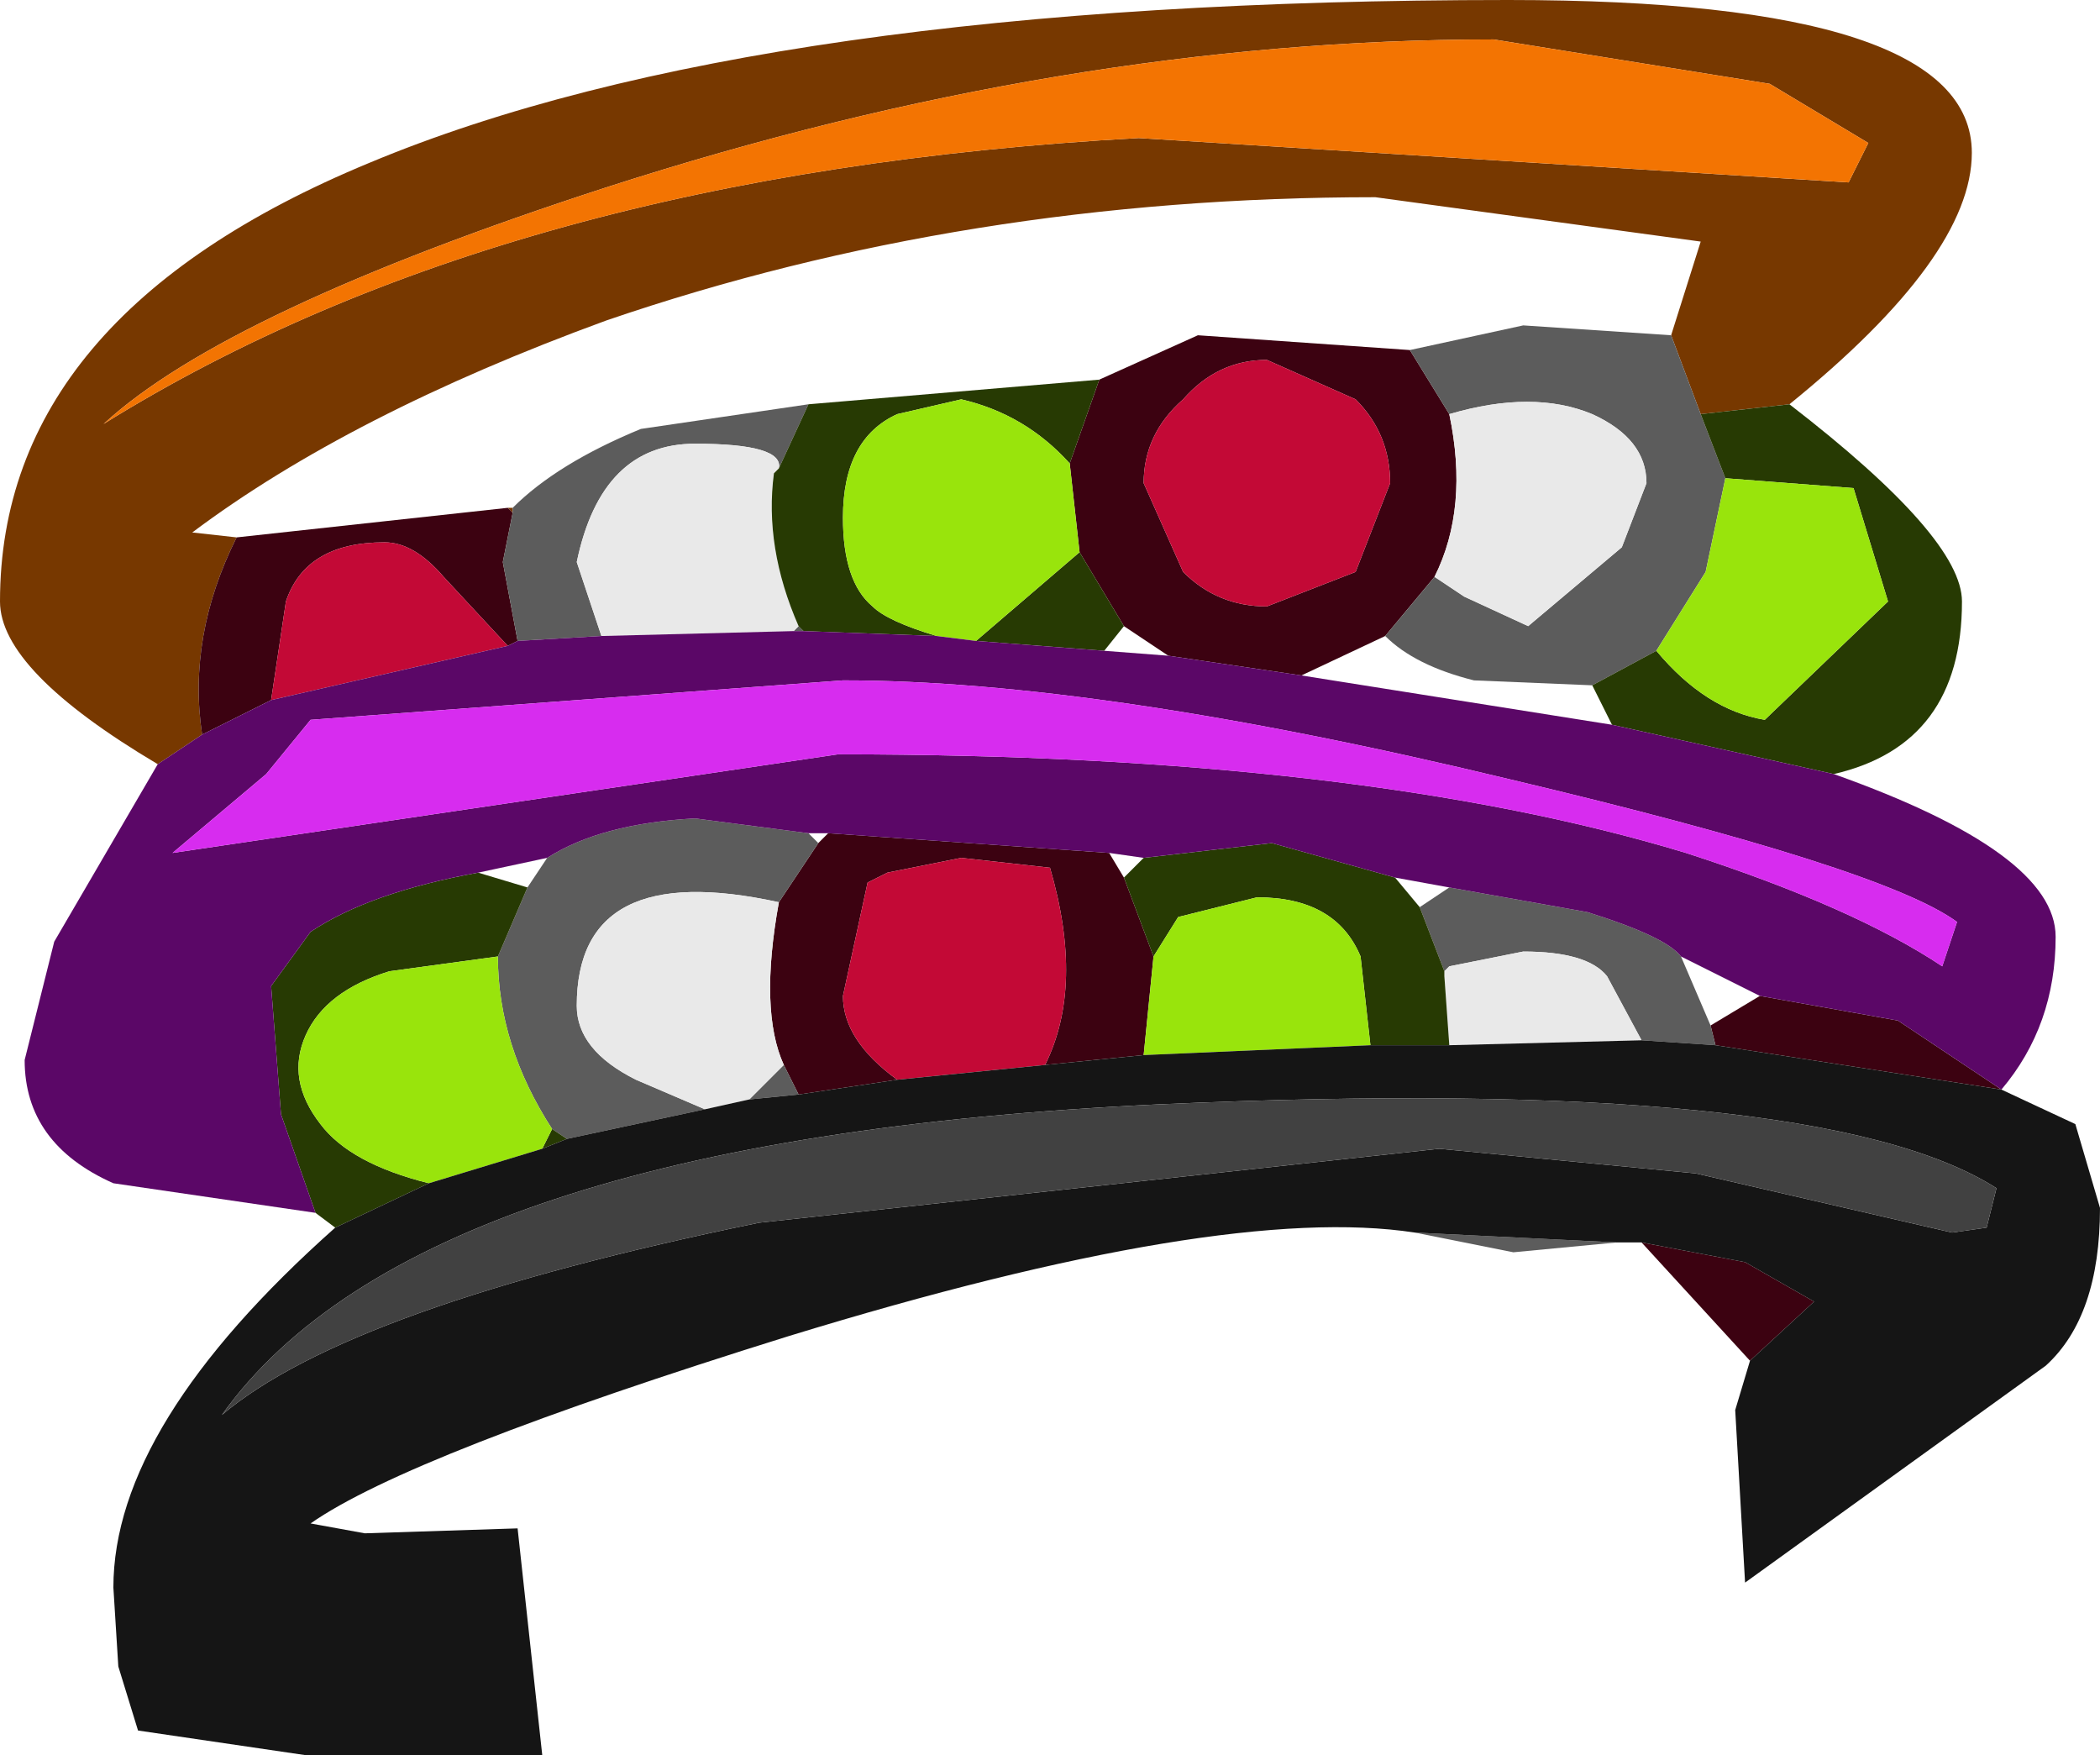 <?xml version="1.0" encoding="UTF-8" standalone="no"?>
<svg xmlns:ffdec="https://www.free-decompiler.com/flash" xmlns:xlink="http://www.w3.org/1999/xlink" ffdec:objectType="shape" height="17.8px" width="21.3px" xmlns="http://www.w3.org/2000/svg">
  <g transform="matrix(1.0, 0.0, 0.0, 1.0, 6.15, -35.2)">
    <path d="M12.8 36.65 L11.8 36.05 9.0 35.6 Q4.65 35.6 0.0 37.1 -3.85 38.35 -5.1 39.5 -1.0 36.95 5.4 36.6 L12.6 37.05 12.8 36.65 M10.8 38.6 L11.1 37.65 7.8 37.2 Q3.65 37.2 0.0 38.45 -2.6 39.4 -4.2 40.6 L-3.75 40.65 Q-4.25 41.65 -4.1 42.65 L-4.55 42.95 Q-6.15 42.0 -6.15 41.3 -6.15 38.4 -2.4 36.85 1.55 35.2 9.15 35.2 13.85 35.2 13.85 36.75 13.85 37.8 12.0 39.3 L11.1 39.4 10.8 38.6 M-1.0 40.35 L-0.95 40.35 -0.95 40.4 -1.0 40.35" fill="#773800" fill-rule="evenodd" stroke="none"/>
    <path d="M12.8 36.65 L12.6 37.05 5.4 36.6 Q-1.0 36.95 -5.1 39.5 -3.85 38.35 0.0 37.1 4.65 35.6 9.0 35.6 L11.8 36.05 12.8 36.65" fill="#f37402" fill-rule="evenodd" stroke="none"/>
    <path d="M8.15 38.75 L8.55 39.4 Q8.75 40.35 8.4 41.05 L7.9 41.65 7.05 42.05 5.7 41.85 5.25 41.55 4.8 40.8 4.7 39.9 5.0 39.05 6.0 38.6 8.15 38.75 M-3.75 40.65 L-1.0 40.35 -0.95 40.4 -1.05 40.9 -0.9 41.7 -1.0 41.75 -1.65 41.05 Q-1.95 40.7 -2.25 40.7 -3.05 40.7 -3.25 41.3 L-3.4 42.3 -4.1 42.65 Q-4.25 41.65 -3.75 40.65 M6.7 38.85 Q6.2 38.85 5.85 39.25 5.45 39.6 5.45 40.1 L5.85 41.0 Q6.2 41.35 6.7 41.35 L7.6 41.0 7.95 40.1 Q7.95 39.6 7.6 39.25 L6.7 38.85 M4.45 46.0 Q4.85 45.2 4.5 44.0 L3.6 43.9 2.85 44.05 2.65 44.15 2.4 45.3 Q2.4 45.75 2.95 46.15 L1.95 46.3 1.8 46.0 Q1.55 45.45 1.75 44.35 L2.15 43.75 2.25 43.65 5.1 43.85 5.25 44.1 5.55 44.9 5.45 45.9 4.45 46.0 M11.7 45.3 L13.1 45.55 14.15 46.25 11.25 45.8 11.2 45.6 11.7 45.3 M10.5 47.8 L11.55 48.0 12.25 48.4 11.6 49.0 10.5 47.8" fill="#3c0211" fill-rule="evenodd" stroke="none"/>
    <path d="M6.7 38.85 L7.6 39.25 Q7.95 39.6 7.95 40.1 L7.6 41.0 6.7 41.35 Q6.2 41.35 5.85 41.0 L5.45 40.1 Q5.45 39.6 5.85 39.25 6.2 38.85 6.7 38.85 M2.95 46.15 Q2.4 45.75 2.4 45.3 L2.65 44.15 2.85 44.05 3.6 43.9 4.5 44.0 Q4.85 45.2 4.45 46.0 L2.95 46.15 M-3.4 42.3 L-3.25 41.3 Q-3.05 40.7 -2.25 40.7 -1.95 40.7 -1.65 41.05 L-1.0 41.75 -3.4 42.3" fill="#c30936" fill-rule="evenodd" stroke="none"/>
    <path d="M8.55 39.4 L8.15 38.75 9.3 38.5 10.8 38.6 11.1 39.4 11.35 40.05 11.15 41.0 10.65 41.8 10.0 42.15 8.8 42.1 Q8.2 41.95 7.9 41.65 L8.4 41.05 8.7 41.25 9.35 41.55 10.3 40.75 10.55 40.1 Q10.55 39.65 10.0 39.4 9.4 39.15 8.55 39.4 M-0.95 40.35 Q-0.5 39.9 0.35 39.55 L2.05 39.3 1.75 39.95 Q1.8 39.7 0.9 39.7 -0.05 39.7 -0.3 40.9 L-0.05 41.65 -0.9 41.7 -1.05 40.9 -0.95 40.4 -0.95 40.35 M1.9 41.6 L1.95 41.55 2.0 41.6 1.9 41.6 M2.15 43.75 L1.75 44.35 Q-0.3 43.9 -0.3 45.4 -0.3 45.85 0.3 46.15 L1.0 46.45 -0.4 46.75 -0.55 46.65 Q-1.1 45.8 -1.1 44.9 L-0.8 44.2 -0.6 43.9 Q-0.05 43.55 0.9 43.5 L2.05 43.65 2.15 43.75 M1.8 46.0 L1.95 46.3 1.45 46.35 1.8 46.0 M8.55 44.2 L9.95 44.45 Q10.75 44.7 10.9 44.9 L11.2 45.6 11.25 45.8 10.5 45.75 10.15 45.1 Q9.95 44.85 9.3 44.85 L8.55 45.0 8.5 45.05 8.25 44.4 8.55 44.2 M10.25 47.8 L9.2 47.9 8.2 47.7 10.25 47.8" fill="#5c5c5c" fill-rule="evenodd" stroke="none"/>
    <path d="M8.4 41.05 Q8.75 40.35 8.55 39.4 9.4 39.15 10.0 39.4 10.55 39.65 10.55 40.1 L10.3 40.75 9.35 41.55 8.7 41.25 8.4 41.05 M1.75 39.95 L1.7 40.0 Q1.6 40.75 1.95 41.55 L1.9 41.6 -0.05 41.65 -0.3 40.9 Q-0.05 39.7 0.9 39.7 1.8 39.7 1.75 39.95 M1.75 44.35 Q1.55 45.45 1.8 46.0 L1.45 46.35 1.0 46.45 0.3 46.15 Q-0.3 45.85 -0.3 45.4 -0.3 43.9 1.75 44.35 M8.5 45.05 L8.55 45.0 9.3 44.85 Q9.95 44.85 10.15 45.1 L10.5 45.75 8.55 45.8 8.5 45.1 8.5 45.05" fill="#e9e9e9" fill-rule="evenodd" stroke="none"/>
    <path d="M5.0 39.05 L4.7 39.9 Q4.25 39.4 3.6 39.25 L2.95 39.4 Q2.4 39.65 2.4 40.45 2.4 41.1 2.7 41.35 2.85 41.5 3.35 41.65 L2.0 41.6 1.95 41.55 Q1.6 40.75 1.7 40.0 L1.75 39.95 2.05 39.3 5.0 39.05 M4.8 40.8 L5.25 41.55 5.05 41.8 3.75 41.7 4.8 40.8 M5.55 44.9 L5.25 44.1 5.45 43.9 6.75 43.75 8.0 44.1 8.25 44.4 8.5 45.05 8.5 45.1 8.55 45.8 7.75 45.8 7.65 44.9 Q7.4 44.3 6.6 44.3 L5.8 44.5 5.55 44.9 M-0.8 44.2 L-1.1 44.9 -2.2 45.05 Q-2.85 45.25 -3.05 45.7 -3.25 46.15 -2.9 46.6 -2.6 47.0 -1.8 47.2 L-2.75 47.65 -2.95 47.5 -3.3 46.5 -3.4 45.2 -3.0 44.65 Q-2.4 44.25 -1.3 44.05 L-0.8 44.2 M-0.55 46.65 L-0.4 46.75 -0.65 46.85 -0.55 46.65 M12.45 43.05 L10.2 42.55 10.0 42.15 10.65 41.8 Q11.15 42.4 11.75 42.5 L13.0 41.3 12.65 40.15 11.35 40.05 11.1 39.4 12.0 39.3 Q13.75 40.65 13.75 41.3 13.75 42.75 12.45 43.05" fill="#273a03" fill-rule="evenodd" stroke="none"/>
    <path d="M4.7 39.9 L4.8 40.8 3.75 41.7 3.35 41.65 Q2.85 41.5 2.7 41.35 2.4 41.1 2.4 40.45 2.4 39.65 2.95 39.4 L3.6 39.25 Q4.25 39.4 4.7 39.9 M5.45 45.9 L5.55 44.9 5.8 44.5 6.6 44.3 Q7.4 44.3 7.65 44.9 L7.75 45.8 5.45 45.9 M-1.1 44.9 Q-1.1 45.8 -0.55 46.65 L-0.65 46.85 -1.8 47.2 Q-2.6 47.0 -2.9 46.6 -3.25 46.15 -3.05 45.7 -2.85 45.25 -2.2 45.05 L-1.1 44.9 M11.35 40.05 L12.65 40.15 13.0 41.3 11.75 42.5 Q11.15 42.4 10.65 41.8 L11.15 41.0 11.35 40.05" fill="#99e40c" fill-rule="evenodd" stroke="none"/>
    <path d="M5.7 41.85 L7.05 42.05 10.2 42.55 12.45 43.05 Q14.7 43.85 14.7 44.7 14.7 45.6 14.15 46.25 L13.1 45.55 11.7 45.3 10.9 44.9 Q10.75 44.7 9.95 44.45 L8.55 44.2 8.0 44.1 6.75 43.75 5.45 43.9 5.1 43.85 2.25 43.65 2.05 43.65 0.9 43.5 Q-0.05 43.55 -0.6 43.9 L-1.3 44.05 Q-2.4 44.25 -3.0 44.65 L-3.4 45.2 -3.3 46.5 -2.95 47.5 -5.0 47.2 Q-5.9 46.8 -5.9 45.95 L-5.6 44.75 -4.55 42.95 -4.1 42.65 -3.4 42.3 -1.0 41.75 -0.9 41.7 -0.05 41.65 1.9 41.6 2.0 41.6 3.35 41.65 3.75 41.7 5.05 41.8 5.7 41.85 M2.4 42.1 L-3.0 42.5 -3.45 43.05 -4.4 43.85 2.35 42.85 Q7.65 42.85 10.95 43.85 12.65 44.4 13.55 45.0 L13.7 44.55 Q12.95 44.0 9.15 43.1 5.0 42.1 2.4 42.1" fill="#5b0767" fill-rule="evenodd" stroke="none"/>
    <path d="M2.4 42.1 Q5.0 42.1 9.15 43.1 12.95 44.0 13.7 44.55 L13.55 45.0 Q12.65 44.4 10.95 43.85 7.65 42.85 2.35 42.85 L-4.4 43.85 -3.45 43.05 -3.0 42.5 2.4 42.1" fill="#d72cef" fill-rule="evenodd" stroke="none"/>
    <path d="M4.45 46.0 L5.45 45.9 7.75 45.8 8.55 45.8 10.5 45.75 11.25 45.8 14.15 46.25 14.9 46.6 15.15 47.45 Q15.15 48.55 14.6 49.05 L11.55 51.25 11.45 49.5 11.6 49.0 12.25 48.4 11.55 48.0 10.5 47.8 10.25 47.8 8.2 47.7 Q6.25 47.4 1.85 48.75 -2.0 49.95 -3.0 50.65 L-2.45 50.75 -0.9 50.7 -0.65 53.0 -3.05 53.0 -4.75 52.75 -4.95 52.1 -5.0 51.3 Q-5.0 49.65 -2.75 47.65 L-1.8 47.2 -0.65 46.85 -0.4 46.75 1.0 46.45 1.45 46.35 1.95 46.3 2.95 46.15 4.45 46.0 M8.45 46.85 L11.05 47.1 13.65 47.7 14.0 47.65 14.1 47.25 Q12.3 46.1 5.6 46.4 -1.9 46.75 -3.9 49.55 -2.6 48.45 1.55 47.6 L8.45 46.85" fill="#151515" fill-rule="evenodd" stroke="none"/>
    <path d="M8.45 46.85 L1.55 47.6 Q-2.6 48.45 -3.9 49.55 -1.9 46.75 5.6 46.4 12.3 46.1 14.1 47.25 L14.0 47.65 13.65 47.7 11.05 47.1 8.45 46.85" fill="#414141" fill-rule="evenodd" stroke="none"/>
  </g>
</svg>
